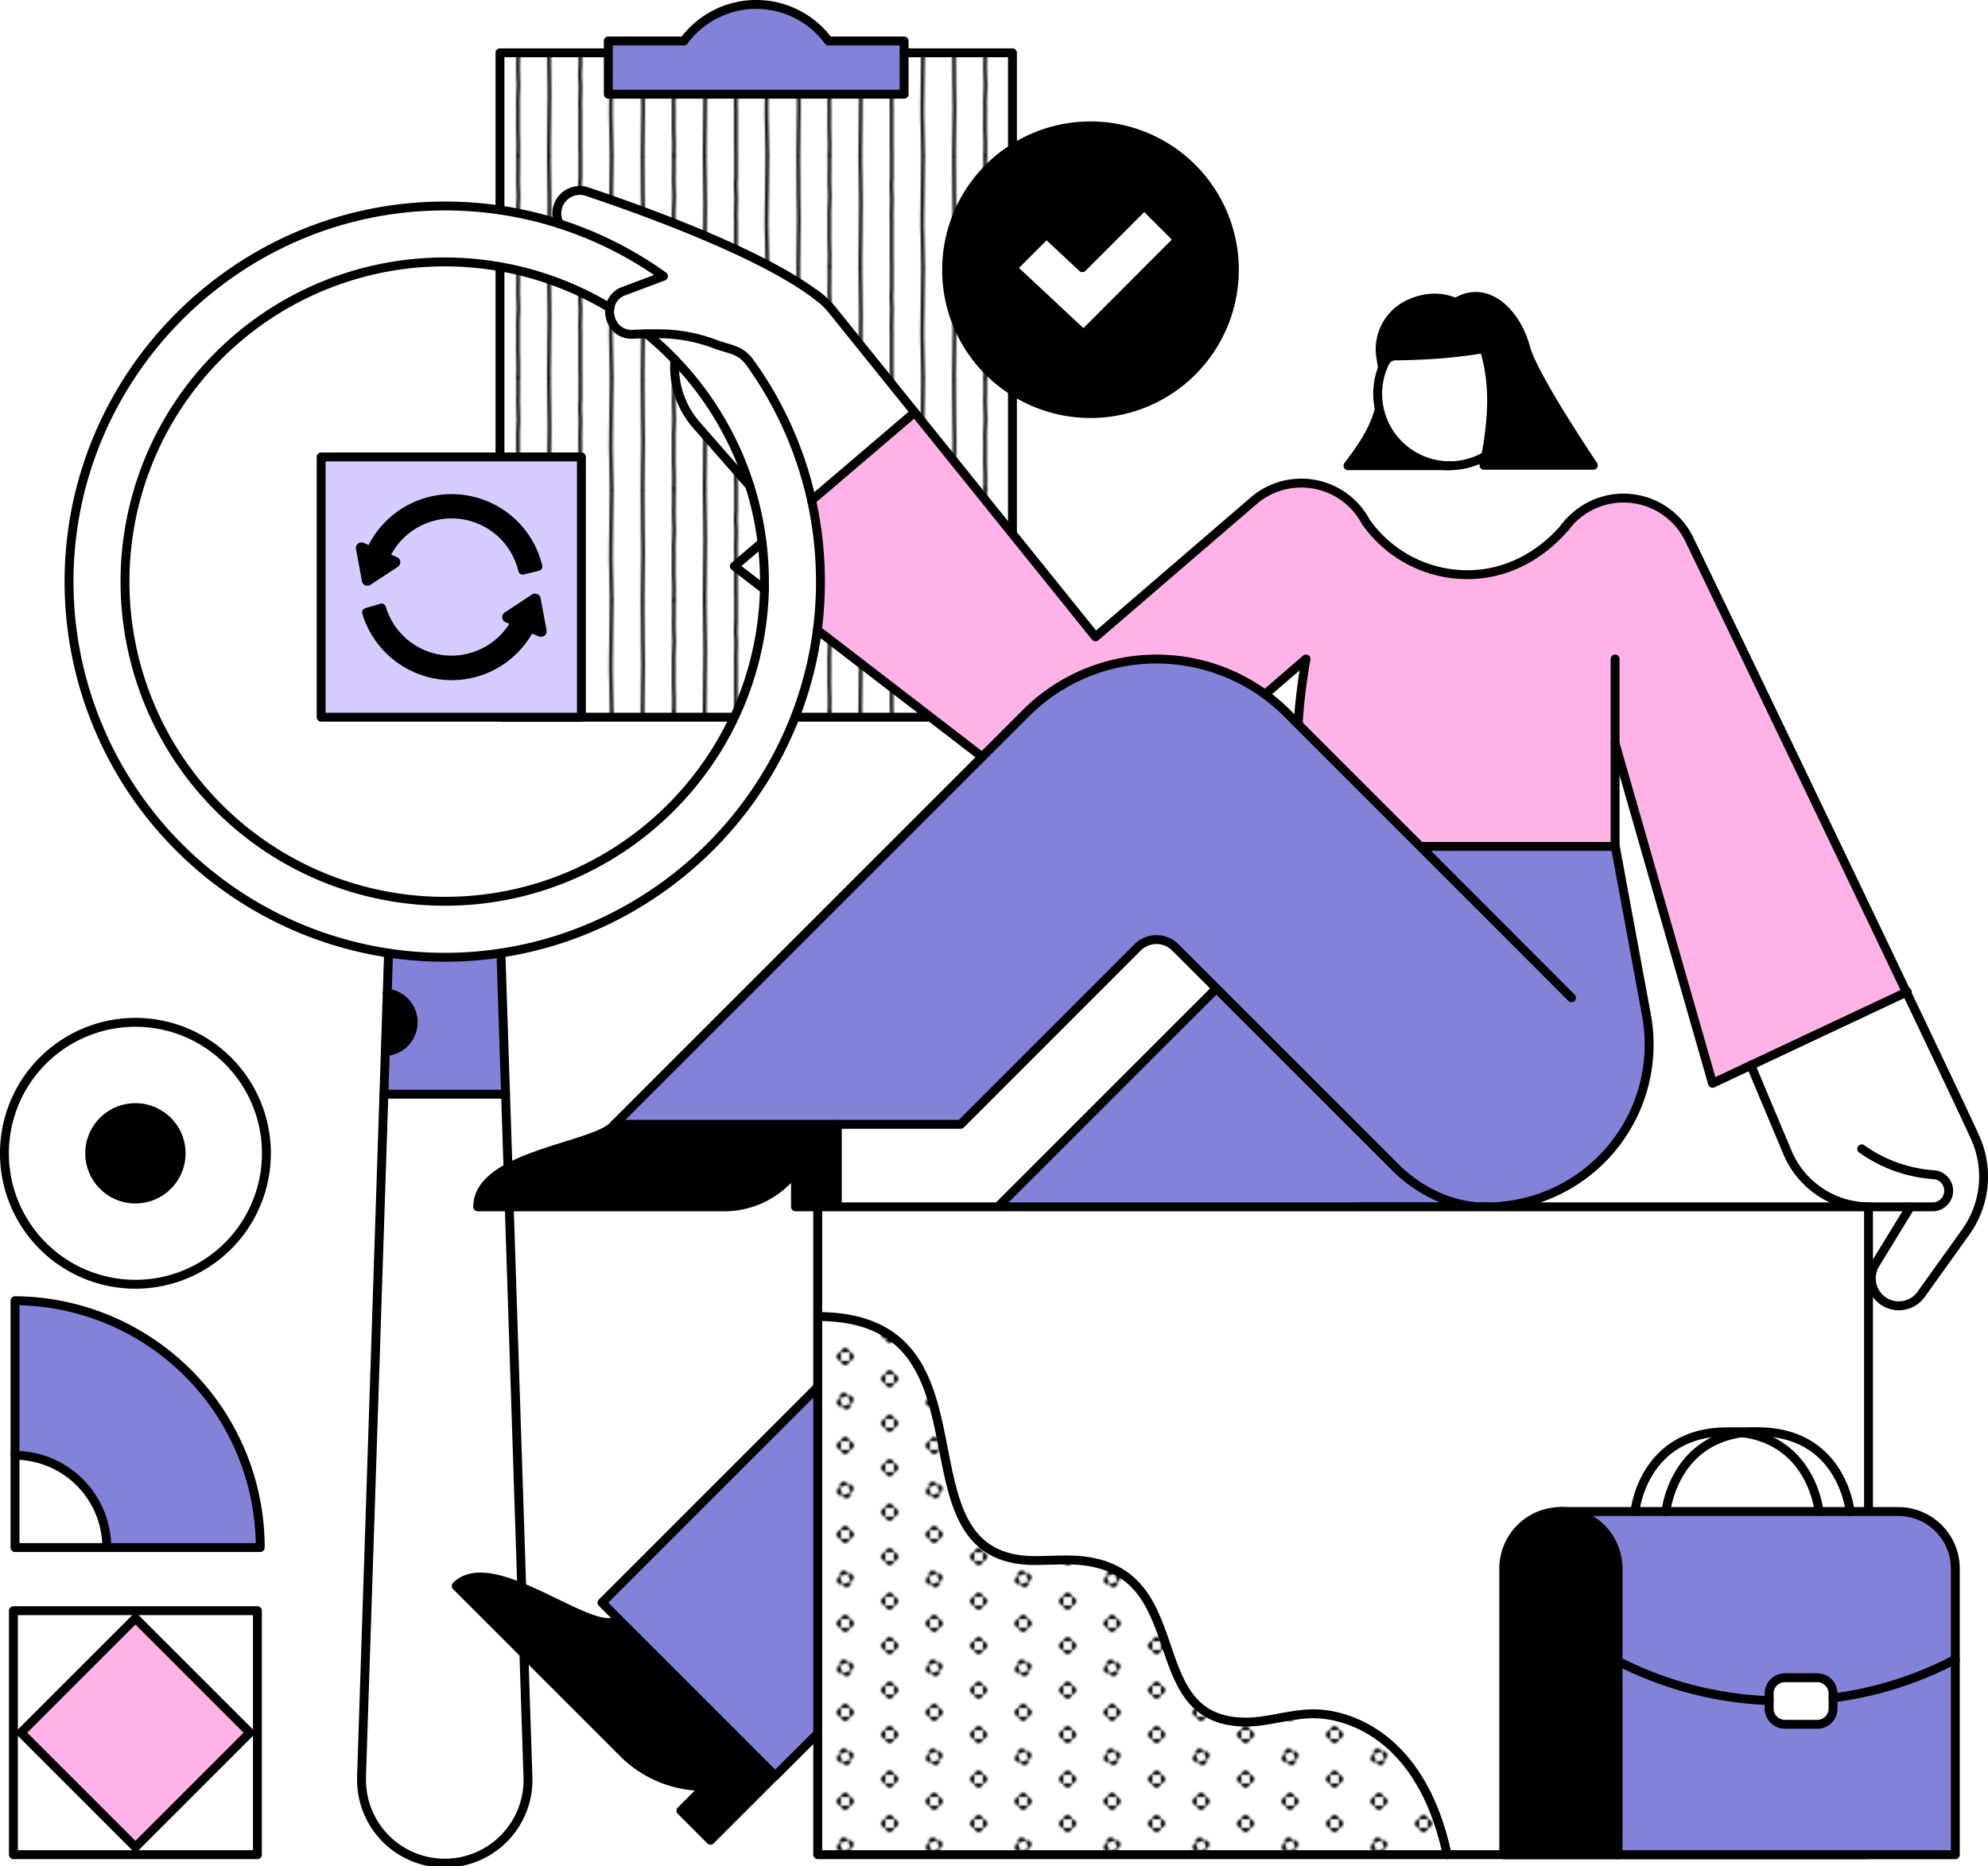 <svg xmlns="http://www.w3.org/2000/svg" xmlns:xlink="http://www.w3.org/1999/xlink" viewBox="0 0 893.78 839.17"><defs><style>.cls-1,.cls-2,.cls-6{fill:none;}.cls-2,.cls-6{stroke:#000;stroke-linecap:round;stroke-linejoin:round;}.cls-2{stroke-width:1.5px;}.cls-3{fill:#fff;}.cls-4{fill:url(#New_Pattern);}.cls-5{fill:#8282d9;}.cls-6{stroke-width:4px;}.cls-7{fill:#ffb2e5;}.cls-8{fill:#d7ccff;}.cls-9{fill:url(#New_Pattern_2);}</style><pattern id="New_Pattern" data-name="New Pattern" width="70" height="50" patternTransform="translate(0 -30)" patternUnits="userSpaceOnUse" viewBox="0 0 70 50"><rect class="cls-1" width="70" height="50"/><path class="cls-2" d="M8.89,100c-.05-7.08.29-14.17.29-21.25,0-4.32-.37-17.48-.29-28.09"/><path class="cls-2" d="M22.94,99.84c0-1.65.09-3.31.09-5,0-2.48-.21-5-.21-7.45s0-3.83.05-7.28c0-1.44-.06-2.9-.06-4.35,0-3.1.31-4.62.31-7.37,0-1.4-.27-4.94-.27-8.33q0-1.61.09-3.21V50.11"/><path class="cls-2" d="M36.74,99.84c0-9.46.33-18.09.33-27.56,0-3.7-.15-7.46-.15-11.2,0-3.35-.1-7.29-.18-10.75"/><path class="cls-2" d="M50.93,99.75c0-1.24-.07-2.75-.07-4,0-1.92,0-3.86,0-5.79,0-3.87,0-7.66,0-11.51a8.42,8.42,0,0,1-.08-1.22c0-.32.18-6.68.18-8,0-2.2-.21-3.25-.21-5.64,0-1.3.06-2.65.17-3.86,0-2.89,0-5.89,0-9.05"/><path class="cls-2" d="M65,99.71c0-8.34-.55-15.73-.36-24.06.18-8.13.16-17.71.36-25.19"/><path class="cls-2" d="M8.89,50c-.05-7.08.29-14.17.29-21.25,0-4.32-.37-17.48-.29-28.09"/><path class="cls-2" d="M22.94,49.84c0-1.65.09-3.31.09-5,0-2.48-.21-5-.21-7.45s0-3.83.05-7.28c0-1.44-.06-2.9-.06-4.35,0-3.1.31-4.62.31-7.37,0-1.4-.27-4.94-.27-8.33q0-1.6.09-3.21V.11"/><path class="cls-2" d="M36.74,49.84c0-9.46.33-18.09.33-27.56,0-3.7-.15-7.46-.15-11.2,0-3.35-.1-7.29-.18-10.75"/><path class="cls-2" d="M50.93,49.75c0-1.24-.07-2.75-.07-4,0-1.92,0-3.86,0-5.79,0-3.87,0-7.66,0-11.51a8.42,8.42,0,0,1-.08-1.22c0-.32.18-6.68.18-8,0-2.2-.21-3.25-.21-5.64,0-1.3.06-2.65.17-3.86,0-2.89,0-5.89,0-9"/><path class="cls-2" d="M65,49.71c0-8.34-.55-15.73-.36-24.06.18-8.13.16-17.71.36-25.19"/><path class="cls-2" d="M8.89,0c-.05-7.08.29-14.17.29-21.25,0-4.32-.37-17.48-.29-28.09"/><path class="cls-2" d="M22.94-.16c0-1.65.09-3.31.09-5,0-2.48-.21-5-.21-7.45s0-3.83.05-7.28c0-1.44-.06-2.9-.06-4.35,0-3.1.31-4.62.31-7.37,0-1.4-.27-4.94-.27-8.33q0-1.61.09-3.21v-6.71"/><path class="cls-2" d="M36.74-.16c0-9.46.33-18.09.33-27.56,0-3.7-.15-7.46-.15-11.2,0-3.35-.1-7.29-.18-10.75"/><path class="cls-2" d="M50.93-.25c0-1.24-.07-2.75-.07-4,0-1.92,0-3.86,0-5.79,0-3.87,0-7.66,0-11.51a8.42,8.42,0,0,1-.08-1.22c0-.32.18-6.68.18-8,0-2.2-.21-3.25-.21-5.64,0-1.3.06-2.65.17-3.86,0-2.89,0-5.89,0-9.05"/><path class="cls-2" d="M65-.29c0-8.34-.55-15.73-.36-24.06.18-8.13.16-17.71.36-25.19"/></pattern><pattern id="New_Pattern_2" data-name="New Pattern 2" width="40" height="40" patternTransform="translate(0 -30)" patternUnits="userSpaceOnUse" viewBox="0 0 40 40"><rect class="cls-1" width="40" height="40"/><path d="M36.18,30a1.9,1.9,0,0,0,1.91,1.91V28.09A1.9,1.9,0,0,0,36.18,30Z"/><path d="M40,33.82a1.9,1.9,0,0,0,1.91-1.91H38.09A1.9,1.9,0,0,0,40,33.82Z"/><path d="M40,26.18a1.9,1.9,0,0,0-1.91,1.91h3.82A1.9,1.9,0,0,0,40,26.18Z"/><path d="M16.18,40a1.9,1.9,0,0,0,1.91,1.91V38.09A1.9,1.9,0,0,0,16.18,40Z"/><path d="M21.91,38.09v3.82a1.91,1.91,0,0,0,0-3.82Z"/><path d="M20,36.18a1.9,1.9,0,0,0-1.91,1.91h3.82A1.9,1.9,0,0,0,20,36.18Z"/><path d="M1.91,28.09v3.82a1.91,1.91,0,0,0,0-3.82Z"/><path d="M36.18,10a1.9,1.9,0,0,0,1.91,1.91V8.09A1.9,1.9,0,0,0,36.18,10Z"/><path d="M40,13.82a1.9,1.9,0,0,0,1.91-1.91H38.09A1.9,1.9,0,0,0,40,13.82Z"/><path d="M40,6.18a1.9,1.9,0,0,0-1.91,1.91h3.82A1.9,1.9,0,0,0,40,6.18Z"/><path d="M18.79,16.37a1.92,1.92,0,0,0-1.21,2.42l3.63-1.21A1.92,1.92,0,0,0,18.79,16.37Z"/><path d="M22.42,21.21l-3.63,1.21a1.91,1.91,0,0,0,3.63-1.21Z"/><path d="M16.37,21.21a1.92,1.92,0,0,0,2.42,1.21l-1.21-3.63A1.92,1.92,0,0,0,16.37,21.21Z"/><path d="M23.63,18.79a1.92,1.92,0,0,0-2.42-1.21l1.21,3.63A1.92,1.92,0,0,0,23.63,18.79Z"/><path d="M1.91,8.09v3.82a1.91,1.91,0,0,0,0-3.82Z"/><path d="M20,3.82a1.9,1.9,0,0,0,1.91-1.91H18.09A1.9,1.9,0,0,0,20,3.82Z"/><path d="M0,33.82a1.9,1.9,0,0,0,1.91-1.91H-1.91A1.9,1.9,0,0,0,0,33.82Z"/><path d="M0,26.18a1.9,1.9,0,0,0-1.91,1.91H1.91A1.9,1.9,0,0,0,0,26.18Z"/><path d="M0,13.82a1.9,1.9,0,0,0,1.91-1.91H-1.91A1.9,1.9,0,0,0,0,13.82Z"/><path d="M0,6.18A1.9,1.9,0,0,0-1.91,8.09H1.91A1.9,1.9,0,0,0,0,6.18Z"/><path d="M16.18,0a1.9,1.9,0,0,0,1.91,1.91V-1.91A1.9,1.9,0,0,0,16.18,0Z"/><path d="M21.91-1.91V1.91A1.9,1.9,0,0,0,23.82,0,1.9,1.9,0,0,0,21.91-1.91Z"/></pattern></defs><g id="Layer_2" data-name="Layer 2"><g id="illustrations"><path class="cls-3" d="M455.2,175.63h0V322.5H224.78V23.75h48.7v18.6h133V23.75h48.7V66.94a64.68,64.68,0,0,0,0,108.69Z"/><path class="cls-4" d="M455.2,175.63h0V322.5H224.78V23.75h48.7v18.6h133V23.75h48.7V66.94a64.68,64.68,0,0,0,0,108.69Z"/><path d="M490.27,56.61a64.66,64.66,0,1,1-35.08,10.33A64.68,64.68,0,0,1,490.27,56.61Zm39.38,51.12L514.4,92.52l-27.78,27.85-16.15-15.09-15.21,15.25,31.88,29.81Z"/><polygon class="cls-3" points="514.4 92.52 529.65 107.73 487.14 150.34 455.26 120.53 470.47 105.28 486.62 120.37 514.4 92.52"/><path class="cls-5" d="M406.49,23.75v18.6h-133V18.42h34a40.36,40.36,0,0,1,65,0h34Z"/><path class="cls-6" d="M455.2,175.63a64.68,64.68,0,1,0-29.61-54.34A64.38,64.38,0,0,0,455.2,175.63Z"/><path class="cls-6" d="M273.48,23.75V18.42h34a40.36,40.36,0,0,1,65,0h34V42.35h-133Z"/><polyline class="cls-6" points="406.49 23.75 455.19 23.75 455.19 66.94"/><polyline class="cls-6" points="455.19 175.64 455.19 322.5 224.78 322.5 224.78 23.75 273.48 23.75"/><polygon class="cls-6" points="455.26 120.53 470.47 105.28 486.62 120.37 514.4 92.52 529.65 107.73 487.14 150.34 455.26 120.53"/><path class="cls-3" d="M858.83,542.68H840.51a39.94,39.94,0,0,1-36.18-22.86c-.28-.6-.6-1.32-.85-1.93L787.15,479,857.49,446h0c15.82,33.11,25.75,54.38,30.86,66.35a42.69,42.69,0,0,1-4.54,41.58l-20.14,28.16a12.36,12.36,0,0,1-20.59-13.64Z"/><path class="cls-7" d="M726.13,334.34v46.27h-139c-4.46-32.91-5.67-51.43,0-84.29l-59.61,51.5A58.21,58.21,0,0,1,454,349.91l-86.53-66.6A170,170,0,0,0,364.89,225l46.34-39.53,81.3,100.94,71.1-61.21a32.84,32.84,0,0,1,46.31,3.46,33.36,33.36,0,0,1,4.11,6,55.69,55.69,0,0,0,45.77,23.77c17.76,0,33.09-8.8,43.67-21.17,0,0,0,0,0,0,.68-.79,1.34-1.59,2-2.41h0a32.85,32.85,0,0,1,54.08,7.88c44.9,93.13,76.71,158.85,97.94,203.27h0l-87.56,41.18Z"/><path class="cls-5" d="M740.17,456.44a73,73,0,0,1-71.75,86.24h-56.6a16.11,16.11,0,0,0-11.35,4.69l-252,251.16-77.87-77.87L551.87,439.44l35.28-58.83h139Z"/><path class="cls-3" d="M705.47,234.82c-.63.82-1.29,1.62-2,2.41C704.12,236.4,704.77,235.59,705.47,234.82Z"/><path class="cls-3" d="M274.19,138.44a9.43,9.43,0,0,1,6.29-7.55l17.81-6.69a168.15,168.15,0,0,0-46.82-23.56h0A10.33,10.33,0,0,1,264,86.15c22.38,7.5,76.16,26.66,102.26,45.91.91.68,1.8,1.36,2.64,2a38.4,38.4,0,0,1,4.53,4.41c.33.38.75.88,1.06,1.27l36.78,45.68L364.89,225a168,168,0,0,0-27.59-61.77c-4.52-6.3-9-5.94-15.62-8.42A71.07,71.07,0,0,0,298,150.12c-2.2,0-4.59,0-7.2,0q-2.94,0-6.29.2C277.31,150.66,273.29,144.17,274.19,138.44Z"/><path class="cls-3" d="M342.61,244a142,142,0,0,0-5.47-25.43,144.27,144.27,0,0,0-46.32-68.39v0c2.61,0,5,0,7.2,0a71.07,71.07,0,0,1,23.66,4.67c6.64,2.48,11.1,2.12,15.62,8.42a168.31,168.31,0,0,1,31.56,99.18,170,170,0,0,1-1.4,20.92c-9.68,74.51-68.35,134-142.25,145.24a168.09,168.09,0,0,1-26.22,1.9,170.74,170.74,0,0,1-24.31-1.88A168.93,168.93,0,0,1,31,262.5c-.51-93,75.1-169.41,168.07-169.87a168.28,168.28,0,0,1,99.18,31.57l-17.81,6.69a9.43,9.43,0,0,0-6.29,7.55A143.75,143.75,0,1,0,343.64,265c0-1.14,0-2.29,0-3.44A143.2,143.2,0,0,0,342.61,244Z"/><path class="cls-3" d="M366.22,132.06c.9.63,1.78,1.31,2.64,2C368,133.42,367.13,132.74,366.22,132.06Z"/><path d="M348.45,798.46l-29,29-13.3-13.3,10.92-10.92-1.64,0a51.14,51.14,0,0,1-35.19-15l-44.68-44.69-1-29.78c18.05,7.37,37.44,20.3,43.49,14.25Z"/><path class="cls-3" d="M343.68,261.54c0,1.15,0,2.3,0,3.44l-13.47-10.37L342.61,244A143.2,143.2,0,0,1,343.68,261.54Z"/><path class="cls-3" d="M337.14,218.56,313.2,191.22a39.9,39.9,0,0,1-9.8-29.46A143.53,143.53,0,0,1,337.14,218.56Z"/><path class="cls-3" d="M237.34,798.53A37.42,37.42,0,1,1,162.55,801c0-.79,0-1.67,0-2.45L172.6,492h54.69l7.27,221.77c-11.71-4.78-22.87-7.23-29.45-.65l30.43,30.43Z"/><path d="M234.56,713.81l1,29.78-30.43-30.43C211.69,706.58,222.85,709,234.56,713.81Z"/><path class="cls-5" d="M225.21,428.55,227.29,492H172.6l.63-19.19a13.17,13.17,0,0,0,.86-26.24l.59-18A170.74,170.74,0,0,0,199,430.45,168.09,168.09,0,0,0,225.21,428.55Z"/><path d="M174.09,446.61a13.17,13.17,0,0,1-.86,26.24Z"/><path class="cls-6" d="M368.86,134.09c-.84-.67-1.73-1.35-2.64-2-26-19.33-79.88-38.41-102.26-45.91a10.33,10.33,0,0,0-12.49,14.48"/><path class="cls-6" d="M840.06,542.68h28.81a7.24,7.24,0,0,0,5.33-12.13,7.09,7.09,0,0,0-4.7-2.31A63.13,63.13,0,0,1,837,516.61"/><line class="cls-6" x1="726.13" y1="380.61" x2="726.13" y2="296.32"/><path class="cls-6" d="M278.05,728.06c-6.05,6.05-25.44-6.88-43.49-14.25-11.71-4.78-22.87-7.23-29.45-.65l75.11,75.12a51.14,51.14,0,0,0,35.19,15l1.64,0-10.92,10.92,13.3,13.3,29-29"/><path class="cls-6" d="M840.51,542.68a39.94,39.94,0,0,1-36.18-22.86c-.28-.6-.6-1.32-.85-1.93L787.15,479"/><path class="cls-6" d="M337.15,218.57,313.2,191.22a39.9,39.9,0,0,1-9.8-29.46"/><path class="cls-6" d="M703.5,237.23c.68-.79,1.34-1.59,2-2.41"/><path class="cls-6" d="M366.22,132.06c.9.63,1.78,1.31,2.64,2a39.21,39.21,0,0,1,4.53,4.41c.33.38.75.88,1.06,1.27L492.53,286.39l71.1-61.21a32.84,32.84,0,0,1,46.31,3.46,33.36,33.36,0,0,1,4.11,6,55.69,55.69,0,0,0,45.77,23.77c17.76,0,33.09-8.8,43.67-21.17"/><path class="cls-6" d="M703.49,237.25s0,0,0,0c.62-.83,1.27-1.64,2-2.41h0a32.85,32.85,0,0,1,54.08,7.88c44.9,93.13,123.69,257.65,128.8,269.62a42.69,42.69,0,0,1-4.54,41.58l-20.14,28.16a12.36,12.36,0,0,1-20.59-13.64l15.74-25.73"/><polyline class="cls-6" points="857.49 445.96 769.93 487.14 726.13 334.34"/><path class="cls-6" d="M274.21,138.45h0A143.75,143.75,0,1,0,200,405.28c78.23,0,141.75-62.5,143.69-140.3,0-1.14,0-2.29,0-3.44A145.21,145.21,0,0,0,342.61,244a144,144,0,0,0-51.79-93.82"/><path class="cls-6" d="M290.82,150.13q-2.94,0-6.29.2c-7.22.33-11.23-6.16-10.34-11.89a9.43,9.43,0,0,1,6.29-7.55l17.81-6.69a168.28,168.28,0,0,0-99.18-31.57c-93,.46-168.58,76.9-168.07,169.87A168.93,168.93,0,0,0,174.68,428.57,170.74,170.74,0,0,0,199,430.45a168.09,168.09,0,0,0,26.22-1.9c73.9-11.22,132.58-70.73,142.25-145.24A170,170,0,0,0,364.89,225a168,168,0,0,0-27.59-61.77c-4.52-6.3-9-5.94-15.62-8.42A71.07,71.07,0,0,0,298,150.12C295.82,150.08,293.43,150.08,290.82,150.13Z"/><line class="cls-6" x1="411.24" y1="185.44" x2="364.89" y2="224.98"/><polyline class="cls-6" points="342.62 243.98 330.17 254.61 343.64 264.98"/><path class="cls-6" d="M367.46,283.31,454,349.91a58.21,58.21,0,0,0,73.55-2.09l59.61-51.5c-5.67,32.86-4.46,51.38,0,84.29l-35.28,58.83L270.65,720.66l77.87,77.87,252-251.16a16.11,16.11,0,0,1,11.35-4.69h56.6a73,73,0,0,0,71.75-86.24l-14-75.83h-139"/><path class="cls-6" d="M225.21,428.55l12.13,370A37.42,37.42,0,1,1,162.55,801c0-.79,0-1.67,0-2.45l12.13-369.95"/><line class="cls-6" x1="172.6" y1="492.04" x2="227.29" y2="492.04"/><path class="cls-6" d="M173.23,472.85a13.17,13.17,0,0,0,.86-26.24"/><path d="M716.29,209.21H667.14c.29-1.42.57-2.83.83-4.23,3.25-17.46,4-33-.83-48.32,0,0-14.49,3.13-39.85,3.37a5.29,5.29,0,0,0-4.68,2.95c-.42.86-.8,1.73-1.14,2.63-.15-1.47-.36-3-.63-4.55a22.39,22.39,0,0,1,10.74-23.37c7-4,15.77-5,22.79-1.63,14.12-8.79,27.36,4.71,31.5,20.21C689.38,169.39,716.29,209.21,716.29,209.21Z"/><path class="cls-3" d="M667.14,156.66C672,172,671.22,187.52,668,205a32.17,32.17,0,0,1-16.33,4.43c-.8,0-1.6,0-2.41-.09a32.43,32.43,0,0,1-29.1-25.23,30.45,30.45,0,0,1-.71-5,32.34,32.34,0,0,1,2.05-13.49c.34-.9.72-1.77,1.14-2.63a5.29,5.29,0,0,1,4.68-2.95C652.65,159.79,667.14,156.66,667.14,156.66Z"/><path d="M651.64,209.41H606c5.88-7.71,11.42-15.51,14.09-25.32h0a32.43,32.43,0,0,0,29.1,25.23C650,209.38,650.84,209.41,651.64,209.41Z"/><path class="cls-6" d="M668,205a32.17,32.17,0,0,1-16.33,4.43c-.8,0-1.6,0-2.41-.09a32.49,32.49,0,0,1-29.1-25.23,31.57,31.57,0,0,1-.71-5,32.34,32.34,0,0,1,2.05-13.49c.34-.9.72-1.77,1.14-2.63a5.29,5.29,0,0,1,4.68-2.95c25.36-.24,39.85-3.37,39.85-3.37C672,172,671.22,187.52,668,205c-.26,1.4-.54,2.81-.83,4.23h49.15s-26.91-39.82-30.42-52.94c-4.14-15.5-17.38-29-31.5-20.21-7-3.38-15.77-2.35-22.79,1.63a22.39,22.39,0,0,0-10.74,23.37c.27,1.56.48,3.08.63,4.55"/><path class="cls-6" d="M620.12,184.09c-2.67,9.81-8.21,17.61-14.09,25.32h45.61"/><path class="cls-8" d="M261.39,205.48v117h-117v-117Zm-17.77,78.76a.53.53,0,0,0,.14-.44l-2.68-14.45a.48.48,0,0,0-.3-.36.49.49,0,0,0-.47,0L228,277.09a.66.66,0,0,0-.14.15.48.48,0,0,0-.08.32.52.52,0,0,0,.31.41l3.77,1.61a32.83,32.83,0,0,1-60.34-6.18l-6.72,2A40.08,40.08,0,0,0,203,303.84a39.42,39.42,0,0,0,27.52-11.06l.64-.63a39.86,39.86,0,0,0,7.21-9.8l4.69,2a.48.48,0,0,0,.2,0,.51.51,0,0,0,.31-.11ZM235,256.37l6.83-1.63a39.88,39.88,0,0,0-75.11-7.1l-4-1.68a.5.5,0,0,0-.51.07l0,0h0a.51.51,0,0,0-.13.44L164.7,261a.46.46,0,0,0,.29.37.34.34,0,0,0,.19,0,.44.44,0,0,0,.28-.08l12.28-8.06a.48.48,0,0,0,.22-.47.47.47,0,0,0-.3-.41l-4.54-1.93a33.81,33.81,0,0,1,2.59-4.64A32.83,32.83,0,0,1,235,256.37Z"/><path d="M243.76,283.8a.53.53,0,0,1-.14.44l0,0a.51.51,0,0,1-.31.11.48.48,0,0,1-.2,0l-4.69-2a39.86,39.86,0,0,1-7.21,9.8l-.64.63A39.42,39.42,0,0,1,203,303.84a40.08,40.08,0,0,1-38.18-28.44l6.72-2a32.85,32.85,0,0,0,60.34,6.18L228.12,278a.52.52,0,0,1-.31-.41.48.48,0,0,1,.08-.32.66.66,0,0,1,.14-.15L240.31,269a.49.49,0,0,1,.47,0,.48.48,0,0,1,.3.36Z"/><path d="M241.78,254.74,235,256.37a32.83,32.83,0,0,0-59.24-10.6,33.81,33.81,0,0,0-2.59,4.64l4.54,1.93a.47.47,0,0,1,.3.41.48.48,0,0,1-.22.47l-12.28,8.06a.44.44,0,0,1-.28.08.34.34,0,0,1-.19,0,.46.46,0,0,1-.29-.37L162,246.51a.51.51,0,0,1,.13-.44h0l0,0a.5.5,0,0,1,.51-.07l4,1.68a39.85,39.85,0,0,1,75.11,7.1Z"/><rect class="cls-6" x="144.38" y="205.48" width="117.01" height="117.02"/><path class="cls-6" d="M243.62,284.24a.53.53,0,0,0,.14-.44l-2.68-14.45a.48.48,0,0,0-.3-.36.49.49,0,0,0-.47,0L228,277.09a.66.66,0,0,0-.14.15.48.48,0,0,0-.08.32.52.52,0,0,0,.31.41l3.77,1.61a32.83,32.83,0,0,1-60.34-6.18l-6.72,2A40.08,40.08,0,0,0,203,303.84a39.42,39.42,0,0,0,27.52-11.06l.64-.63a39.86,39.86,0,0,0,7.21-9.8l4.69,2a.48.48,0,0,0,.2,0,.51.51,0,0,0,.31-.11Z"/><path class="cls-6" d="M162.14,246.07a.51.51,0,0,0-.13.44L164.7,261a.46.46,0,0,0,.29.37.34.34,0,0,0,.19,0,.44.44,0,0,0,.28-.08l12.28-8.06a.48.48,0,0,0,.22-.47.47.47,0,0,0-.3-.41l-4.54-1.93a33.81,33.81,0,0,1,2.59-4.64A32.83,32.83,0,0,1,235,256.37l6.83-1.63a39.88,39.88,0,0,0-75.11-7.1l-4-1.68a.5.5,0,0,0-.51.07l0,0Z"/><path class="cls-5" d="M117,695.88H48A41.47,41.47,0,0,0,6.78,654.41V584.89A111,111,0,0,1,117,695.88Z"/><path class="cls-3" d="M115.73,724.28V834H6V724.28ZM60.88,830.59l51.46-51.46L60.88,727.68,9.43,779.13Z"/><polygon class="cls-7" points="112.34 779.13 60.88 830.59 9.43 779.13 60.88 727.68 112.34 779.13"/><path class="cls-3" d="M60.88,459.73A58.88,58.88,0,1,1,2,518.61,58.89,58.89,0,0,1,60.88,459.73Zm20.55,58.88a20.55,20.55,0,1,0-20.55,20.55A20.55,20.55,0,0,0,81.43,518.61Z"/><path d="M60.88,498.06a20.55,20.55,0,1,1-20.54,20.55A20.55,20.55,0,0,1,60.88,498.06Z"/><path class="cls-3" d="M48,695.88H6.78V654.41A41.47,41.47,0,0,1,48,695.88Z"/><rect class="cls-6" x="6.03" y="724.28" width="109.7" height="109.7"/><polygon class="cls-6" points="60.88 727.68 9.43 779.13 60.88 830.59 112.34 779.13 60.88 727.68"/><path class="cls-6" d="M48,695.88H117a111,111,0,0,0-110.25-111v111Z"/><path class="cls-6" d="M48,695.88A41.47,41.47,0,0,0,6.78,654.41"/><path class="cls-6" d="M119.77,518.61a58.89,58.89,0,1,0-58.89,58.88A58.89,58.89,0,0,0,119.77,518.61Z"/><path class="cls-6" d="M81.43,518.61a20.55,20.55,0,1,0-20.55,20.55A20.55,20.55,0,0,0,81.43,518.61Z"/><path class="cls-5" d="M705.05,447.06a55,55,0,1,1-77.78,77.79L528.4,426a12,12,0,0,0-16.93,0l-79.55,79.56H276.35l184.9-184.9a83,83,0,0,1,117.37,0Z"/><path d="M376.45,505.53v37.15H357.64V527.24l-4.51,4.35a39.62,39.62,0,0,1-27.5,11.09H214.78c0-23.66,54.2-26.92,61.57-37.15Z"/><path class="cls-6" d="M668.42,542.68c-14.62.44-30-6.67-41.15-17.83L528.4,426a12,12,0,0,0-16.93,0l-79.55,79.56H276.35l184.9-184.9a83,83,0,0,1,117.37,0s127.42,127.44,127.9,128"/><path class="cls-6" d="M276.35,505.53C269,515.76,214.78,519,214.78,542.68H325.63a39.62,39.62,0,0,0,27.5-11.09l4.51-4.35v15.44h18.81V505.53"/><path class="cls-3" d="M840.06,542.68V834H650.64c-11.88-55.61-47-63.35-59.89-63.35-10.74,0-20.53,3.74-30.56,3.74-50.57,0-20.14-72.91-80.55-72.91-4.79,0-9.67.27-14.45.27-66.61,0-12.82-109.7-97.55-109.73V542.68Z"/><path class="cls-3" d="M650.64,834h-283V592c84.73,0,30.94,109.73,97.55,109.73,4.78,0,9.66-.27,14.45-.27,60.41,0,30,72.91,80.55,72.91,10,0,19.82-3.74,30.56-3.74C603.65,770.63,638.76,778.37,650.64,834Z"/><path class="cls-9" d="M650.64,834h-283V592c84.73,0,30.94,109.73,97.55,109.73,4.78,0,9.66-.27,14.45-.27,60.41,0,30,72.91,80.55,72.91,10,0,19.82-3.74,30.56-3.74C603.65,770.63,638.76,778.37,650.64,834Z"/><polygon class="cls-6" points="367.64 592 367.64 542.68 840.06 542.68 840.06 833.98 367.64 833.98 367.64 592"/><path class="cls-6" d="M367.64,592c84.73,0,30.94,109.73,97.55,109.73,4.78,0,9.66-.27,14.45-.27,60.41,0,30,72.91,80.55,72.91,10,0,19.82-3.74,30.56-3.74,12.9,0,48,7.74,59.89,63.35"/><path class="cls-5" d="M879.09,746.12V834H727.45V747a163.24,163.24,0,0,0,67.94,17.72v3.52a7.09,7.09,0,0,0,7.1,7.09H817a7.08,7.08,0,0,0,7.09-7.09V763.5A162.08,162.08,0,0,0,879.09,746.12Z"/><path class="cls-5" d="M879.09,705.36v40.76a162.08,162.08,0,0,1-55,17.38v-2a7.08,7.08,0,0,0-7.09-7.09H802.49a7.09,7.09,0,0,0-7.1,7.09v3.23A163.24,163.24,0,0,1,727.45,747V705.36a25.69,25.69,0,0,0-25.69-25.69H853.39A25.7,25.7,0,0,1,879.09,705.36Z"/><path class="cls-3" d="M831.81,679.67h-14s-3.05-31.31-34.4-35.4a53.16,53.16,0,0,1,7-.44C828.32,643.83,831.81,679.67,831.81,679.67Z"/><path class="cls-3" d="M824.12,763.5v4.77a7.08,7.08,0,0,1-7.09,7.09H802.49a7.09,7.09,0,0,1-7.1-7.09v-6.75a7.09,7.09,0,0,1,7.1-7.09H817a7.08,7.08,0,0,1,7.09,7.09Z"/><path class="cls-3" d="M817.83,679.67H749s3.05-31.31,34.4-35.4C814.78,648.36,817.83,679.67,817.83,679.67Z"/><path class="cls-3" d="M776.44,643.83h14a53.16,53.16,0,0,0-7,.44c-31.35,4.09-34.4,35.4-34.4,35.4h-14S738.54,643.83,776.44,643.83Z"/><path d="M727.45,747v87H676.07V705.36a25.69,25.69,0,0,1,51.38,0Z"/><path class="cls-6" d="M701.76,679.67a25.69,25.69,0,0,0-25.69,25.69V834h51.38V705.36A25.69,25.69,0,0,0,701.76,679.67Z"/><path class="cls-6" d="M701.76,679.67H853.39a25.7,25.7,0,0,1,25.7,25.69V834H727.45"/><path class="cls-6" d="M824.12,763.5a162.08,162.08,0,0,0,55-17.38"/><path class="cls-6" d="M727.45,747a163.24,163.24,0,0,0,67.94,17.72"/><path class="cls-6" d="M824.12,763.5v4.77a7.08,7.08,0,0,1-7.09,7.09H802.49a7.09,7.09,0,0,1-7.1-7.09v-6.75a7.09,7.09,0,0,1,7.1-7.09H817a7.08,7.08,0,0,1,7.09,7.09Z"/><path class="cls-6" d="M749,679.67s3.05-31.28,34.4-35.4a53.16,53.16,0,0,1,7-.44c37.9,0,41.39,35.84,41.39,35.84"/><path class="cls-6" d="M783.43,644.27c31.35,4.09,34.4,35.4,34.4,35.4"/><path class="cls-6" d="M735.05,679.67s3.49-35.84,41.39-35.84h14"/></g></g></svg>